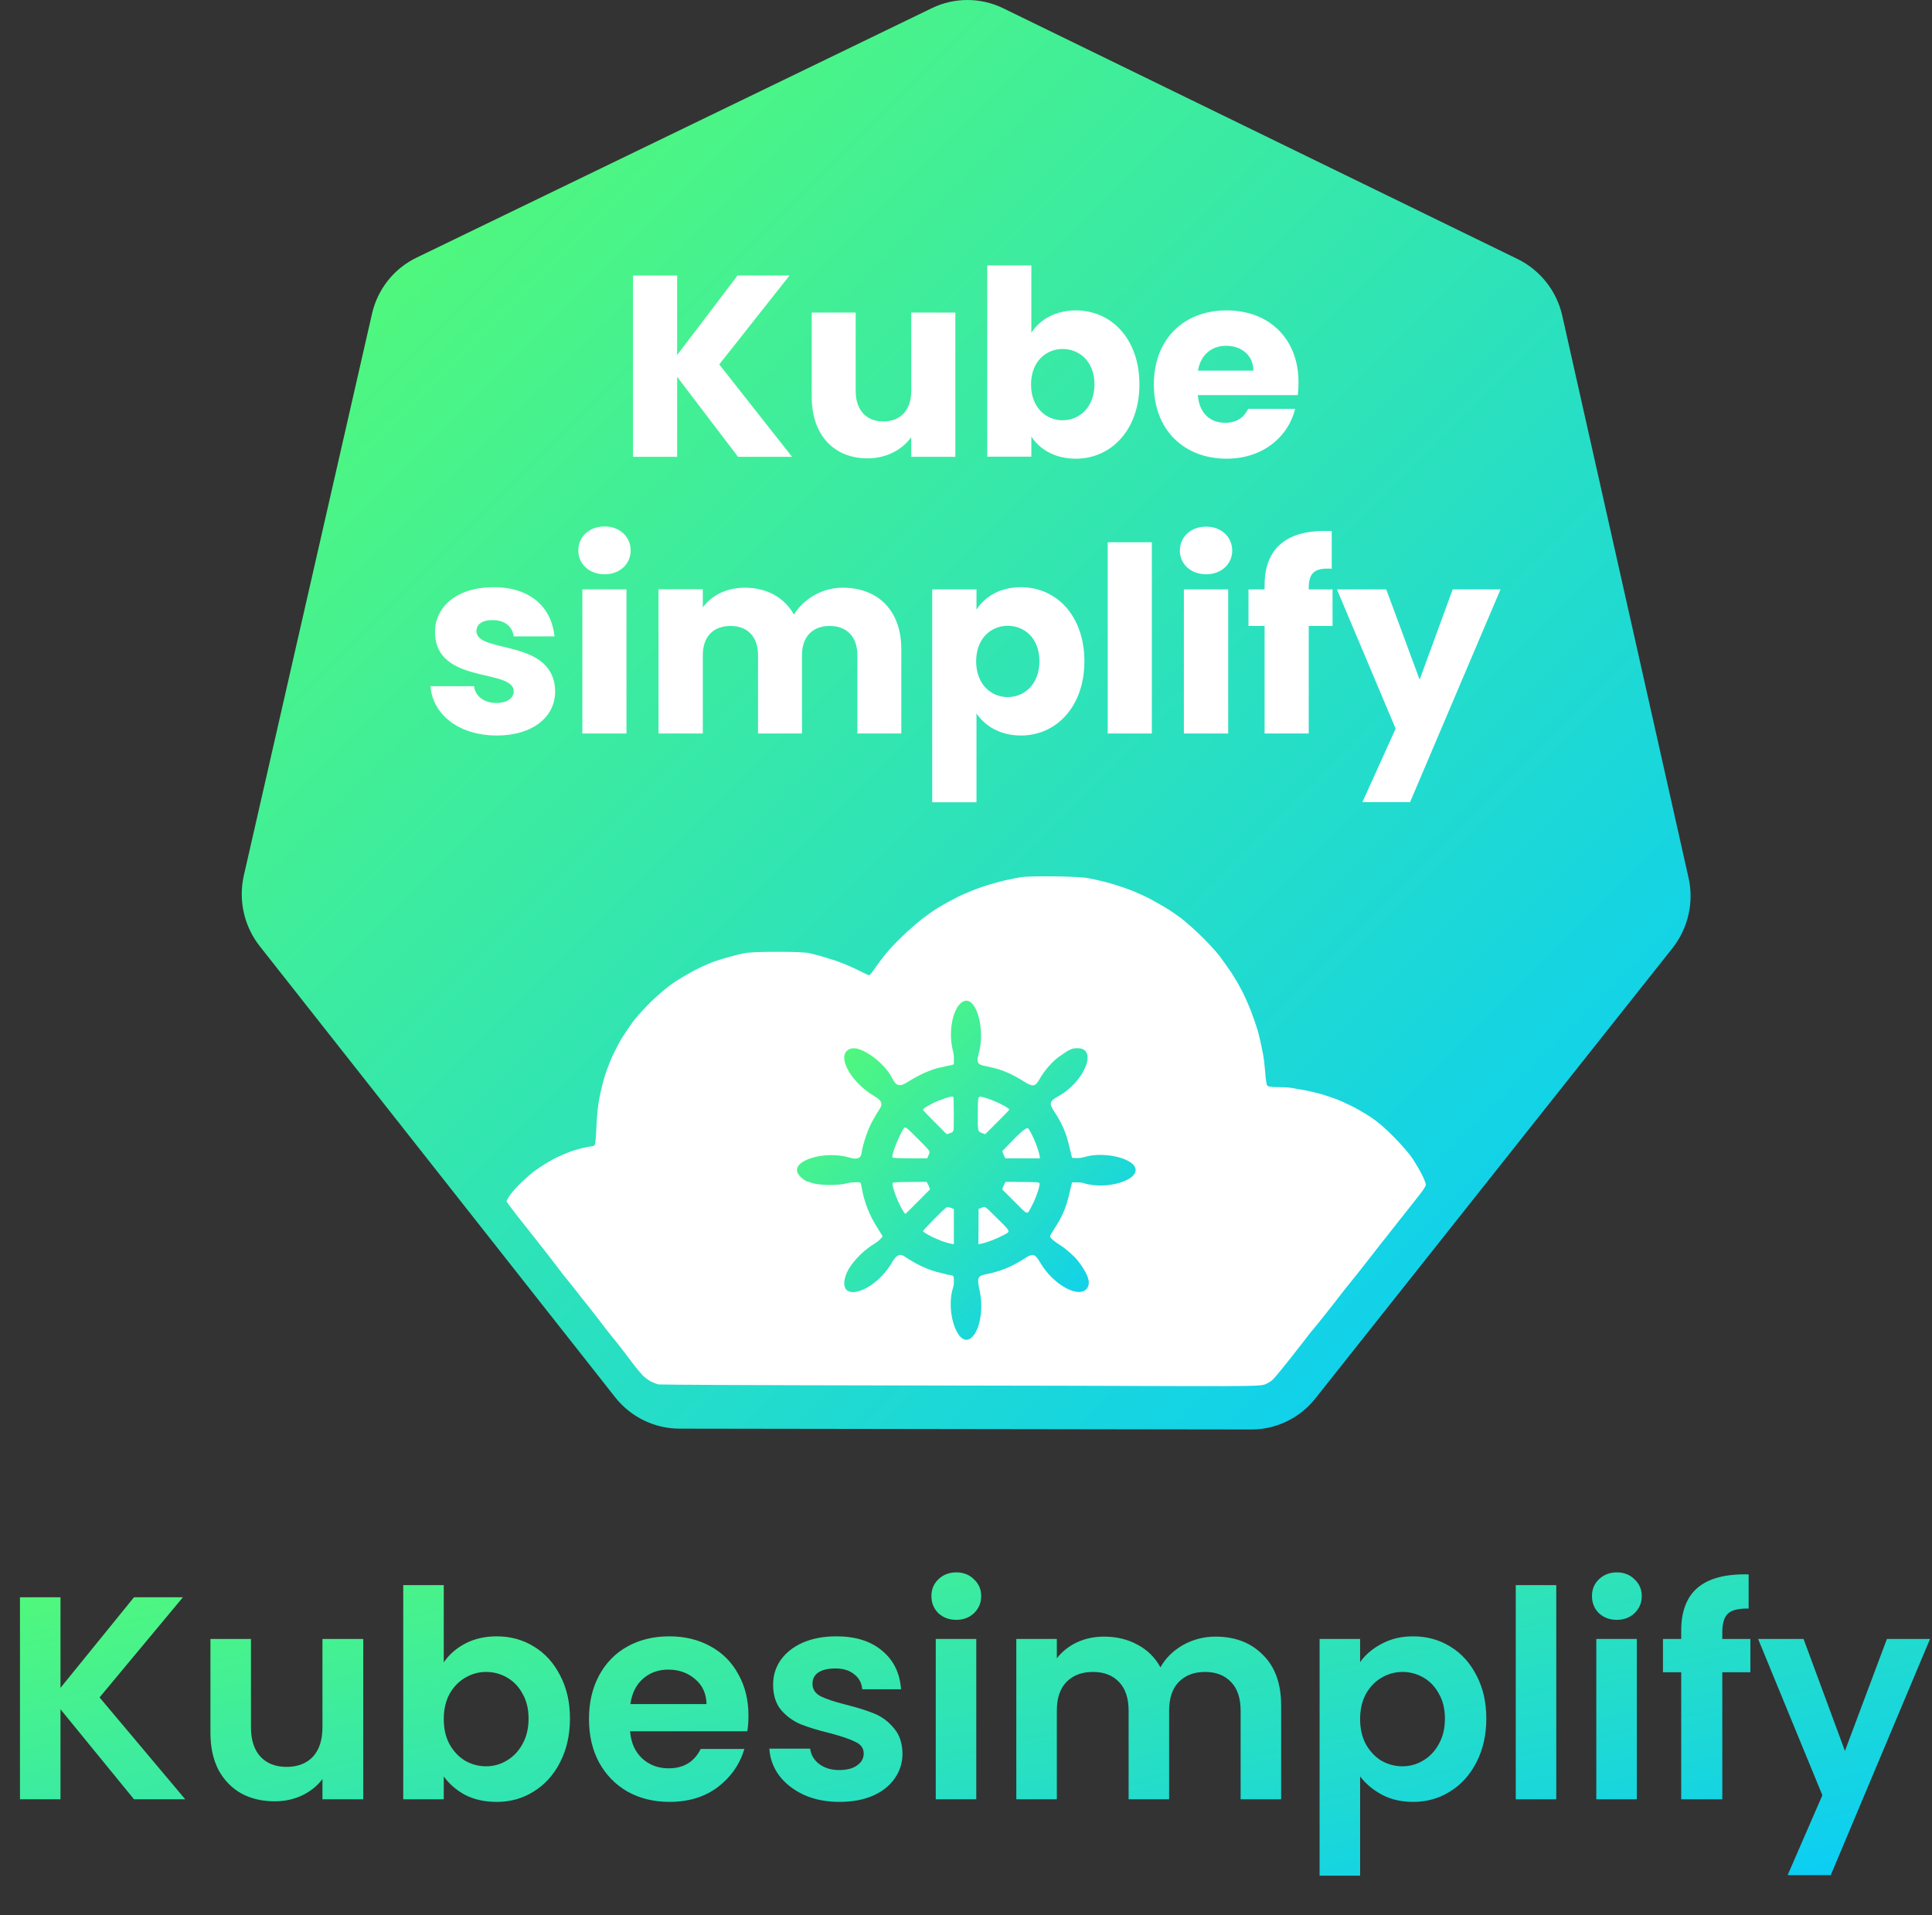 <svg width="5794" height="5743" viewBox="0 0 5794 5743" fill="none" xmlns="http://www.w3.org/2000/svg">
<rect x="0" y="0" width="5794" height="5743" fill="#333333" stroke="none"/>
<path d="M3945.16 4193.41C3898.37 4252.78 3826.94 4287.5 3751.48 4286.99L2038.06 4284.48C1963.11 4284.48 1891.67 4249.76 1844.89 4190.39L778.907 2837.47C732.122 2778.1 714.515 2700.12 731.116 2626.16L1115.45 941.674C1132.05 867.713 1181.35 805.325 1249.27 772.622L2794.66 24.465C2862.07 -8.238 2941.05 -8.238 3008.97 24.968L4551.85 777.15C4619.26 810.357 4668.56 872.745 4685.16 946.705L5063.96 2632.7C5080.56 2706.66 5062.45 2784.14 5015.67 2843.51L3945.16 4193.41Z" fill="url(#paint0_linear_4_62)"/>
<path d="M3159.62 2628.13C3201.88 2628.63 3246.15 2630.64 3258.22 2632.65C3270.3 2634.67 3298.98 2640.7 3321.11 2646.73C3343.75 2652.77 3376.45 2663.83 3394.56 2670.87C3412.17 2677.91 3437.33 2689.48 3450.41 2696.52C3463.49 2703.56 3483.61 2715.13 3494.68 2721.66C3506.25 2728.2 3526.88 2742.28 3540.97 2752.84C3555.05 2763.4 3582.73 2788.04 3603.35 2808.16C3623.48 2827.77 3648.13 2854.93 3658.19 2868C3667.75 2881.08 3683.85 2903.71 3693.41 2917.79C3702.46 2931.87 3716.55 2955.5 3724.1 2970.59C3732.15 2985.68 3744.22 3013.33 3751.77 3032.44C3758.81 3051.05 3767.87 3077.2 3771.89 3090.78C3775.41 3103.85 3778.94 3118.44 3779.94 3122.96C3780.95 3127.99 3783.97 3143.08 3786.98 3157.16C3790 3171.24 3793.02 3198.39 3794.53 3217.5C3795.54 3236.11 3798.56 3253.71 3800.57 3255.72C3803.08 3258.74 3813.65 3260.25 3832.77 3260.25C3848.36 3260.25 3867.98 3261.25 3877.04 3263.26C3885.59 3264.77 3903.7 3268.29 3916.78 3270.3C3929.87 3272.82 3950.49 3277.85 3963.07 3281.37C3975.14 3284.89 3993.26 3291.43 4003.82 3294.95C4013.88 3298.47 4034.51 3307.52 4049.6 3315.06C4064.7 3322.1 4091.36 3337.69 4109.47 3349.26C4130.6 3363.34 4155.26 3383.96 4180.91 3410.61C4203.05 3432.73 4227.7 3461.4 4237.26 3475.98C4246.32 3490.06 4258.89 3511.69 4264.93 3523.76C4270.97 3535.82 4276 3548.9 4276 3552.92C4276 3556.44 4268.45 3569.01 4259.4 3580.08C4250.34 3591.64 4222.17 3627.85 4196.01 3660.54C4169.85 3693.73 4144.69 3725.91 4139.16 3732.45C4133.62 3739.49 4114 3764.63 4094.88 3789.28C4075.77 3813.92 4059.16 3834.53 4058.16 3835.54C4057.15 3836.55 4048.09 3848.11 4037.53 3861.19C4026.96 3874.26 4010.36 3895.89 4000.3 3908.96C3990.24 3922.04 3981.18 3933.6 3980.18 3934.61C3979.17 3935.61 3969.11 3948.19 3958.04 3962.27C3946.47 3976.35 3935.4 3990.43 3932.38 3993.44C3929.36 3996.96 3921.82 4006.52 3915.28 4015.57C3908.74 4024.12 3886.6 4052.28 3866.47 4077.93C3845.85 4103.58 3824.72 4129.72 3818.68 4135.76C3812.64 4142.3 3800.57 4149.34 3792.02 4152.35C3777.93 4156.38 3744.22 4157.38 3563.61 4156.88C3447.39 4156.38 3044.91 4155.37 2669.59 4154.87C2294.28 4154.37 1981.85 4152.86 1975.31 4151.85C1968.77 4150.34 1957.2 4145.82 1949.66 4141.79C1942.11 4137.27 1932.05 4129.22 1927.02 4124.19C1921.98 4118.66 1910.92 4106.09 1902.87 4095.53C1894.82 4084.97 1878.21 4063.35 1866.14 4047.25C1854.07 4031.66 1843.5 4018.09 1842.49 4017.08C1840.99 4016.07 1827.9 3998.98 1812.31 3979.36C1797.22 3959.25 1775.58 3931.59 1764.51 3917.51C1752.94 3903.43 1734.33 3879.79 1722.76 3864.71C1710.68 3849.62 1698.61 3834.53 1696.09 3831.52C1693.07 3828.5 1686.03 3818.95 1679.99 3810.9C1673.95 3802.85 1656.85 3780.73 1642.26 3761.62C1627.67 3743.01 1593.96 3700.27 1567.3 3666.57C1540.63 3633.38 1519 3604.22 1519 3602.71C1519 3600.7 1523.53 3592.65 1529.06 3584.6C1534.6 3576.56 1549.19 3559.96 1562.27 3547.39C1574.84 3535.32 1591.45 3520.74 1598.99 3514.7C1606.54 3509.17 1622.64 3498.11 1634.71 3490.57C1646.79 3483.02 1663.89 3473.47 1671.94 3469.95C1680.5 3465.92 1693.58 3460.39 1701.12 3457.38C1708.67 3453.86 1725.77 3448.32 1739.36 3444.8C1752.94 3441.28 1767.53 3438.27 1771.56 3438.27C1776.09 3438.27 1781.12 3436.25 1783.13 3434.24C1785.64 3431.23 1787.66 3409.1 1788.66 3378.42C1790.17 3346.24 1793.19 3312.55 1798.22 3289.41C1802.25 3268.29 1810.3 3237.62 1815.83 3220.52C1821.36 3203.92 1831.43 3178.28 1837.97 3164.2C1844.51 3150.12 1856.58 3126.98 1865.13 3112.9C1874.19 3098.82 1889.28 3076.19 1898.84 3063.12C1908.4 3050.04 1932.55 3023.89 1951.67 3004.78C1971.29 2985.68 1999.97 2961.03 2016.06 2949.97C2031.66 2938.91 2061.85 2921.31 2082.47 2910.24C2103.1 2899.68 2128.76 2888.12 2140.33 2884.09C2151.4 2880.07 2171.52 2874.04 2184.6 2870.52C2197.68 2866.49 2218.31 2861.46 2230.39 2858.95C2245.48 2855.93 2277.68 2854.42 2331.01 2854.42C2382.83 2854.42 2415.53 2855.93 2427.6 2858.45C2438.17 2860.96 2452.76 2864.98 2460.3 2867C2467.85 2869.01 2488.48 2875.54 2506.09 2881.08C2523.7 2887.11 2552.88 2899.18 2570.99 2908.23C2588.6 2917.28 2604.69 2924.83 2606.71 2924.83C2608.22 2924.83 2615.76 2915.77 2623.31 2904.71C2630.35 2894.15 2645.45 2874.04 2656.01 2860.96C2666.58 2847.89 2689.22 2823.75 2705.82 2808.16C2722.42 2792.07 2749.08 2768.93 2764.68 2756.36C2780.78 2744.29 2803.42 2727.7 2816 2720.66C2828.07 2713.11 2854.23 2699.03 2873.85 2688.98C2893.48 2679.42 2925.67 2666.35 2945.29 2659.81C2964.92 2653.27 2994.6 2644.72 3011.7 2640.7C3028.31 2637.18 3051.45 2632.15 3062.52 2630.64C3073.59 2628.63 3117.36 2627.63 3159.62 2628.13Z" fill="white"/>
<path d="M2213.39 1370.07H2375.43L2157.03 1092.84L2367.88 826.187H2211.88L2030.73 1064.67V826.187H1898.38V1370.07H2030.73V1130.07L2213.39 1370.07ZM2865.06 937.378H2732.71V1172.34C2732.71 1231.2 2700 1263.91 2648.67 1263.91C2599.36 1263.91 2566.15 1231.2 2566.15 1172.34V937.378H2434.3V1189.95C2434.3 1305.67 2501.73 1374.59 2601.87 1374.59C2659.74 1374.59 2706.04 1347.93 2732.71 1311.2V1370.07H2865.06V937.378ZM3093.01 998.256V796H2960.67V1369.56H3093.01V1309.19C3117.17 1346.92 3162.96 1375.6 3226.36 1375.6C3332.54 1375.6 3417.08 1289.06 3417.08 1152.72C3417.08 1016.37 3333.05 930.838 3226.36 930.838C3164.47 930.838 3117.17 959.516 3093.01 998.256ZM3282.22 1152.72C3282.22 1221.64 3236.93 1260.38 3186.61 1260.38C3137.29 1260.38 3092.01 1222.15 3092.01 1153.22C3092.01 1084.29 3137.29 1046.56 3186.61 1046.56C3236.93 1046.56 3282.22 1083.79 3282.22 1152.72ZM3677.24 1037C3721.53 1037 3758.76 1064.17 3758.76 1111.46H3592.7C3600.76 1063.66 3633.97 1037 3677.24 1037ZM3884.07 1226.17H3743.17C3732.09 1249.32 3711.46 1267.93 3674.22 1267.93C3631.45 1267.93 3596.73 1241.77 3592.2 1184.92H3892.12C3893.63 1171.83 3894.13 1158.75 3894.13 1146.17C3894.13 1014.86 3805.06 930.838 3678.75 930.838C3550.43 930.838 3460.36 1016.37 3460.36 1153.22C3460.36 1290.57 3551.94 1375.6 3678.75 1375.6C3786.44 1375.6 3863.43 1310.7 3884.07 1226.17ZM1664.89 2073.94C1662.88 1912.94 1428.88 1961.74 1428.88 1892.81C1428.88 1872.18 1445.99 1859.61 1476.69 1859.61C1513.92 1859.61 1536.57 1878.72 1540.59 1908.41H1662.88C1654.32 1822.88 1592.43 1760.99 1480.71 1760.99C1367.49 1760.99 1304.59 1821.37 1304.59 1895.33C1304.59 2053.81 1540.59 2003.5 1540.59 2073.43C1540.59 2092.55 1522.48 2108.15 1488.26 2108.15C1452.03 2108.15 1424.85 2088.02 1421.84 2057.84H1291C1297.04 2141.36 1374.53 2205.76 1489.77 2205.76C1598.46 2205.76 1664.89 2149.41 1664.89 2073.94ZM1746.41 2199.72H1878.75V1767.53H1746.41V2199.72ZM1813.34 1722.25C1859.63 1722.25 1891.34 1690.56 1891.34 1650.81C1891.34 1610.56 1859.63 1578.86 1813.34 1578.86C1766.03 1578.86 1734.33 1610.56 1734.33 1650.81C1734.33 1690.56 1766.03 1722.25 1813.34 1722.25ZM2571.18 2199.72H2703.02V1947.15C2703.02 1830.93 2633.58 1762.5 2526.9 1762.5C2463.99 1762.5 2409.65 1797.22 2380.96 1843C2351.78 1791.18 2298.94 1762.5 2234.02 1762.5C2177.16 1762.5 2133.38 1786.65 2107.72 1821.37V1767.03H1974.87V2199.72H2107.72V1964.76C2107.72 1908.41 2139.92 1877.22 2190.75 1877.22C2241.07 1877.22 2273.27 1908.41 2273.27 1964.76V2199.72H2405.12V1964.76C2405.12 1908.41 2437.83 1877.22 2488.15 1877.22C2538.47 1877.22 2571.18 1908.41 2571.18 1964.76V2199.72ZM2928.46 1828.41V1767.53H2795.61V2406H2928.46V2139.34C2952.11 2175.57 2997.9 2205.76 3061.81 2205.76C3167.99 2205.76 3252.03 2119.22 3252.03 1982.87C3252.03 1846.52 3167.99 1760.99 3061.81 1760.99C2997.9 1760.99 2952.11 1790.68 2928.46 1828.41ZM3117.17 1982.87C3117.17 2051.8 3072.38 2090.54 3022.06 2090.54C2972.24 2090.54 2927.45 2052.3 2927.45 1983.37C2927.45 1914.45 2972.24 1876.71 3022.06 1876.71C3072.38 1876.71 3117.17 1913.94 3117.17 1982.87ZM3321.97 2199.72H3454.32V1626.16H3321.97V2199.72ZM3550.43 2199.72H3683.28V1767.53H3550.43V2199.72ZM3617.36 1722.25C3663.66 1722.25 3695.36 1690.56 3695.36 1651.31C3695.36 1611.06 3663.66 1579.37 3617.36 1579.37C3570.06 1579.37 3538.36 1611.06 3538.36 1651.31C3538.36 1690.56 3570.06 1722.25 3617.36 1722.25ZM3792.48 2199.72H3924.83V1877.22H3996.28V1767.53H3924.83V1763.51C3924.83 1717.73 3942.94 1702.13 3993.77 1705.65V1592.95C3861.92 1585.91 3792.48 1641.75 3792.48 1754.96V1767.53H3744.17V1877.22H3792.48V2199.72ZM4257.45 2038.22L4157.31 1767.53H4009.37L4185.49 2185.13L4085.85 2405.5H4228.77L4500 1767.53H4356.58L4257.45 2038.22Z" fill="white"/>
<path fill-rule="evenodd" clip-rule="evenodd" d="M2892.64 3001.84C2860.08 3011.61 2841.96 3088.47 2857.57 3150.56C2860.25 3161.2 2860.61 3164.37 2860.61 3177.08V3191.52L2856.85 3193.09C2854.79 3193.96 2849.16 3195.26 2844.35 3195.98C2839.54 3196.7 2834.7 3197.77 2833.6 3198.36C2832.5 3198.95 2828.31 3199.95 2824.28 3200.57C2797.31 3204.76 2758.27 3221.73 2720.75 3245.59C2698.18 3259.94 2687.13 3256.93 2675.56 3233.29C2653.75 3188.76 2586.14 3138.54 2555.48 3144.11C2502.97 3153.64 2543.47 3240.79 2622.01 3287.28C2644.08 3300.34 2648.16 3309.67 2638.5 3324.96C2636.15 3328.67 2632.07 3335.1 2629.44 3339.24C2626.81 3343.39 2624.65 3347.13 2624.65 3347.56C2624.65 3347.99 2623.21 3350.58 2621.46 3353.33C2605.79 3377.8 2587.96 3427.79 2583.39 3460.11C2581.39 3474.2 2569.46 3477.99 2547.51 3471.5C2472.27 3449.26 2370.55 3481.06 2393.22 3519.74C2398.99 3529.59 2414.98 3542.63 2422.85 3543.91C2424.86 3544.24 2430.36 3545.85 2435.08 3547.49C2457.94 3555.44 2515.24 3555.82 2542.49 3548.2C2548.64 3546.49 2553.91 3545.87 2564.85 3545.61C2581.91 3545.21 2581.36 3544.82 2583.71 3559C2591.18 3604.25 2607.29 3645.2 2633.68 3686.05C2636.91 3691.04 2641.22 3697.97 2643.26 3701.46L2646.96 3707.78L2643.84 3711.73C2638.74 3718.17 2630.97 3724.61 2620.7 3730.93C2581.49 3755.02 2545.48 3795.64 2535.76 3826.73C2509.66 3910.18 2621.03 3878.06 2674.73 3786.64C2688.49 3763.22 2698.08 3758.52 2712.54 3768.11C2752.11 3794.36 2786.98 3810.07 2822.56 3817.68C2827.98 3818.84 2833.88 3820.39 2835.67 3821.14C2837.46 3821.88 2841.65 3822.81 2844.98 3823.19C2860.33 3824.94 2860.61 3825.27 2860.61 3841.66C2860.61 3852.22 2860.23 3854.93 2857.55 3863.66C2845.92 3901.43 2850.46 3955.81 2868.19 3991.1C2905.94 4066.23 2960.06 3970.61 2937.54 3868.57C2929.82 3833.58 2932.2 3826.62 2953.38 3822.25C3003.46 3811.93 3029.97 3801.14 3075.06 3772.75C3098.43 3758.03 3103.64 3759.73 3120.05 3787.46C3161.17 3856.95 3242.62 3898.42 3262.27 3859.87C3270.82 3843.09 3261.02 3817.56 3231.4 3779.49C3222.5 3768.05 3195.65 3744.32 3182.28 3736.08C3166.89 3726.6 3152.69 3715.26 3150.08 3710.37C3148.26 3706.98 3149.12 3705.08 3160.31 3687.69C3186.05 3647.69 3196.08 3624.86 3205.97 3583.7C3208.04 3575.1 3210.93 3563.07 3212.4 3556.97L3215.07 3545.88L3228.68 3545.91C3239.8 3545.94 3243.58 3546.35 3249.39 3548.17C3319.98 3570.19 3422.92 3537.65 3403.38 3499.49C3388.5 3470.44 3306.08 3453.86 3254.07 3469.45C3243.4 3472.65 3234.93 3473.59 3223.63 3472.84L3215.05 3472.27L3212.9 3463.69C3211.71 3458.98 3208.82 3446.95 3206.47 3436.97C3196.62 3395.13 3185.08 3368.92 3158.95 3329.09C3145.82 3309.07 3148.54 3301.45 3173.71 3287.62C3252.73 3244.18 3293.32 3143.35 3231.69 3143.56C3214.32 3143.62 3209.17 3145.93 3177.74 3167.75C3157.14 3182.06 3131.82 3210.72 3118.52 3234.78C3105.08 3259.12 3097.76 3260.46 3070.89 3243.46C3036.86 3221.94 3006.38 3208.44 2977.37 3202.06C2973.33 3201.17 2968.2 3199.99 2965.99 3199.45C2963.77 3198.9 2957.49 3197.57 2952.04 3196.48C2931.28 3192.35 2927.83 3184.85 2935.08 3159.66C2955.4 3089.12 2928.99 2990.92 2892.64 3001.84ZM2859.17 3289.99C2860.52 3293 2860.97 3383.98 2859.66 3388.85C2858.11 3394.62 2855.96 3396.32 2846.84 3399.01L2839.04 3401.3L2803.44 3365.66C2782.74 3344.94 2767.84 3329.25 2767.84 3328.19C2767.84 3324.06 2794.09 3308.9 2815.76 3300.52C2843.6 3289.73 2857.54 3286.36 2859.17 3289.99ZM2952.93 3291.69C2979.12 3298.71 3026.99 3322.11 3026.99 3327.89C3026.99 3328.55 3010.73 3345.34 2990.85 3365.22L2954.71 3401.35L2946.73 3398.59C2931.78 3393.42 2931.94 3394.09 2932.39 3336.94C2932.8 3284.14 2931.93 3286.06 2952.93 3291.69ZM2722.46 3385.77C2724.96 3387.74 2740.75 3403.25 2757.56 3420.22C2792.51 3455.53 2790.1 3451.35 2784.01 3465.98L2780.76 3473.78L2743.29 3473.77C2695.34 3473.77 2677.11 3473 2676.32 3470.94C2674.06 3465.05 2686.31 3429.99 2700.38 3402.09C2712.26 3378.53 2712.8 3378.13 2722.46 3385.77ZM3084.32 3384.99C3096.96 3402.44 3115.7 3448.99 3118.13 3468.99L3118.72 3473.78H3066.82H3014.93L3012.26 3468.51C3010.79 3465.61 3008.73 3460.77 3007.69 3457.74L3005.81 3452.25L3013.56 3444.11C3063 3392.16 3079.51 3378.36 3084.32 3384.99ZM2781.58 3549.04C2783.09 3551.61 2785.39 3556.65 2786.69 3560.24L2789.06 3566.78L2765.09 3591.12C2751.9 3604.51 2735.28 3621.13 2728.16 3628.05L2715.21 3640.64L2712.82 3637.87C2698.13 3620.79 2671.72 3553.34 2677.47 3547.58C2679.69 3545.36 2691.9 3544.78 2741.33 3544.55L2778.85 3544.37L2781.58 3549.04ZM3089.9 3545.04C3120.44 3545.82 3118.73 3545.04 3116.74 3557.34C3114.65 3570.33 3103.13 3600.68 3094.04 3617.18C3078.89 3644.65 3085.07 3646.33 3041.8 3603.04L3005.69 3566.92L3008.32 3559.94C3009.77 3556.1 3012.08 3551.03 3013.47 3548.66L3015.99 3544.37H3039.98C3053.18 3544.37 3075.64 3544.67 3089.9 3545.04ZM2985.21 3648.49C3032.9 3695.36 3031.51 3692.39 3010.86 3703.38C2987.35 3715.89 2954.68 3728.21 2939 3730.47L2934.2 3731.16L2934.47 3678.41L2934.73 3625.66L2942.79 3622.37C2954.81 3617.48 2951.73 3615.58 2985.21 3648.49ZM2854.81 3623.48L2860.61 3626.2V3678.7V3731.21L2855.78 3730.63C2849.09 3729.84 2827.09 3723.29 2819.77 3719.91C2816.44 3718.37 2811.45 3716.3 2808.68 3715.3C2795.79 3710.66 2767.84 3694.93 2767.84 3692.32C2767.84 3689.33 2830.53 3625.65 2837.82 3621.24C2840.89 3619.38 2848.09 3620.33 2854.81 3623.48Z" fill="url(#paint1_linear_4_62)"/>
<path d="M401.884 5396L181.412 5126.05V5396H59.892V4790.14H181.412V5061.82L401.884 4790.14H548.576L298.592 5090.46L555.52 5396H401.884ZM1089.41 4915.13V5396H967.027V5335.24C951.403 5356.07 930.86 5372.56 905.399 5384.72C880.516 5396.29 853.319 5402.08 823.807 5402.08C786.193 5402.08 752.92 5394.26 723.987 5378.64C695.053 5362.44 672.196 5339 655.415 5308.33C639.212 5277.08 631.111 5240.05 631.111 5197.23V4915.13H752.631V5179.87C752.631 5218.06 762.179 5247.57 781.275 5268.4C800.371 5288.66 826.411 5298.78 859.395 5298.78C892.957 5298.78 919.287 5288.66 938.383 5268.4C957.479 5247.57 967.027 5218.06 967.027 5179.87V4915.13H1089.41ZM1330.83 4985.44C1346.46 4962.29 1367.87 4943.48 1395.07 4929.02C1422.84 4914.55 1454.38 4907.32 1489.68 4907.32C1530.76 4907.32 1567.8 4917.44 1600.78 4937.7C1634.34 4957.95 1660.67 4986.88 1679.77 5024.5C1699.44 5061.53 1709.28 5104.64 1709.28 5153.83C1709.28 5203.01 1699.44 5246.7 1679.77 5284.9C1660.67 5322.51 1634.34 5351.73 1600.78 5372.56C1567.8 5393.4 1530.76 5403.81 1489.68 5403.81C1453.8 5403.81 1422.26 5396.87 1395.07 5382.98C1368.45 5368.51 1347.04 5350 1330.83 5327.43V5396H1209.31V4753.68H1330.83V4985.44ZM1585.16 5153.83C1585.16 5124.89 1579.08 5100.01 1566.93 5079.18C1555.36 5057.77 1539.73 5041.57 1520.06 5030.57C1500.96 5019.58 1480.13 5014.08 1457.56 5014.08C1435.57 5014.08 1414.74 5019.87 1395.07 5031.44C1375.97 5042.43 1360.35 5058.64 1348.19 5080.05C1336.62 5101.46 1330.83 5126.63 1330.83 5155.56C1330.83 5184.5 1336.62 5209.67 1348.19 5231.08C1360.35 5252.49 1375.97 5268.98 1395.07 5280.56C1414.74 5291.55 1435.57 5297.05 1457.56 5297.05C1480.13 5297.05 1500.96 5291.26 1520.06 5279.69C1539.73 5268.11 1555.36 5251.62 1566.93 5230.21C1579.08 5208.8 1585.16 5183.34 1585.16 5153.83ZM2244.61 5145.15C2244.61 5162.51 2243.45 5178.13 2241.14 5192.02H1889.6C1892.49 5226.74 1904.64 5253.94 1926.05 5273.61C1947.46 5293.29 1973.79 5303.12 2005.04 5303.12C2050.18 5303.12 2082.29 5283.74 2101.39 5244.97H2232.46C2218.57 5291.26 2191.95 5329.45 2152.6 5359.54C2113.25 5389.06 2064.93 5403.81 2007.64 5403.81C1961.35 5403.81 1919.69 5393.69 1882.65 5373.43C1846.2 5352.6 1817.55 5323.38 1796.72 5285.76C1776.47 5248.15 1766.34 5204.75 1766.34 5155.56C1766.34 5105.8 1776.47 5062.11 1796.72 5024.5C1816.97 4986.88 1845.33 4957.95 1881.78 4937.7C1918.24 4917.44 1960.19 4907.32 2007.64 4907.32C2053.36 4907.32 2094.15 4917.15 2130.03 4936.83C2166.49 4956.5 2194.55 4984.57 2214.23 5021.02C2234.48 5056.9 2244.61 5098.28 2244.61 5145.15ZM2118.75 5110.43C2118.17 5079.18 2106.88 5054.3 2084.9 5035.78C2062.91 5016.68 2036 5007.14 2004.17 5007.14C1974.08 5007.14 1948.62 5016.39 1927.79 5034.91C1907.53 5052.85 1895.09 5078.02 1890.46 5110.43H2118.75ZM2517.32 5403.81C2477.97 5403.81 2442.67 5396.87 2411.43 5382.98C2380.18 5368.51 2355.3 5349.13 2336.78 5324.82C2318.84 5300.52 2309 5273.61 2307.27 5244.1H2429.65C2431.97 5262.62 2440.94 5277.95 2456.56 5290.1C2472.76 5302.26 2492.73 5308.33 2516.45 5308.33C2539.6 5308.33 2557.54 5303.7 2570.27 5294.44C2583.58 5285.19 2590.23 5273.32 2590.23 5258.86C2590.23 5243.23 2582.13 5231.66 2565.93 5224.14C2550.31 5216.03 2525.13 5207.35 2490.41 5198.1C2454.54 5189.42 2425.02 5180.45 2401.88 5171.19C2379.31 5161.93 2359.64 5147.75 2342.85 5128.66C2326.65 5109.56 2318.55 5083.81 2318.55 5051.4C2318.55 5024.79 2326.07 5000.48 2341.12 4978.49C2356.74 4956.5 2378.73 4939.14 2407.09 4926.41C2436.02 4913.68 2469.87 4907.32 2508.64 4907.32C2565.93 4907.32 2611.64 4921.78 2645.79 4950.72C2679.93 4979.07 2698.73 5017.55 2702.21 5066.16H2585.89C2584.16 5047.06 2576.06 5032.02 2561.59 5021.02C2547.7 5009.45 2528.9 5003.66 2505.17 5003.66C2483.18 5003.66 2466.11 5007.71 2453.96 5015.82C2442.38 5023.92 2436.6 5035.2 2436.6 5049.67C2436.6 5065.87 2444.7 5078.31 2460.9 5086.99C2477.1 5095.09 2502.28 5103.48 2536.42 5112.16C2571.14 5120.84 2599.78 5129.81 2622.35 5139.07C2644.92 5148.33 2664.3 5162.8 2680.51 5182.47C2697.29 5201.57 2705.97 5227.03 2706.55 5258.86C2706.55 5286.63 2698.73 5311.51 2683.11 5333.5C2668.06 5355.49 2646.08 5372.85 2617.14 5385.58C2588.79 5397.74 2555.51 5403.81 2517.32 5403.81ZM2867.93 4857.84C2846.52 4857.84 2828.58 4851.19 2814.11 4837.88C2800.22 4823.99 2793.28 4806.92 2793.28 4786.66C2793.28 4766.41 2800.22 4749.63 2814.11 4736.32C2828.58 4722.43 2846.52 4715.49 2867.93 4715.49C2889.34 4715.49 2906.99 4722.43 2920.87 4736.32C2935.34 4749.63 2942.57 4766.41 2942.57 4786.66C2942.57 4806.92 2935.34 4823.99 2920.87 4837.88C2906.99 4851.19 2889.34 4857.84 2867.93 4857.84ZM2927.82 4915.13V5396H2806.3V4915.13H2927.82ZM3645.06 4908.18C3704.09 4908.18 3751.54 4926.41 3787.42 4962.87C3823.87 4998.75 3842.1 5049.09 3842.1 5113.9V5396H3720.58V5130.39C3720.58 5092.78 3711.03 5064.13 3691.94 5044.46C3672.84 5024.21 3646.8 5014.08 3613.82 5014.08C3580.83 5014.08 3554.5 5024.21 3534.83 5044.46C3515.73 5064.13 3506.18 5092.78 3506.18 5130.39V5396H3384.66V5130.39C3384.66 5092.78 3375.12 5064.13 3356.02 5044.46C3336.92 5024.21 3310.88 5014.08 3277.9 5014.08C3244.34 5014.08 3217.72 5024.21 3198.04 5044.46C3178.95 5064.13 3169.4 5092.78 3169.4 5130.39V5396H3047.88V4915.13H3169.4V4973.28C3185.02 4953.03 3204.99 4937.12 3229.29 4925.54C3254.17 4913.97 3281.37 4908.18 3310.88 4908.18C3348.5 4908.18 3382.06 4916.29 3411.57 4932.49C3441.08 4948.11 3463.94 4970.68 3480.14 5000.19C3495.77 4972.42 3518.34 4950.14 3547.85 4933.36C3577.94 4916.57 3610.34 4908.18 3645.06 4908.18ZM4078.94 4984.57C4094.56 4962.58 4115.97 4944.35 4143.17 4929.88C4170.94 4914.84 4202.48 4907.32 4237.78 4907.32C4278.86 4907.32 4315.9 4917.44 4348.88 4937.7C4382.45 4957.95 4408.78 4986.88 4427.87 5024.5C4447.55 5061.53 4457.38 5104.64 4457.38 5153.83C4457.38 5203.01 4447.55 5246.7 4427.87 5284.9C4408.78 5322.51 4382.45 5351.73 4348.88 5372.56C4315.9 5393.4 4278.86 5403.81 4237.78 5403.81C4202.48 5403.81 4171.23 5396.58 4144.04 5382.11C4117.42 5367.65 4095.72 5349.42 4078.94 5327.43V5625.15H3957.42V4915.13H4078.94V4984.57ZM4333.26 5153.83C4333.26 5124.89 4327.18 5100.01 4315.03 5079.18C4303.46 5057.77 4287.83 5041.57 4268.16 5030.57C4249.06 5019.58 4228.23 5014.08 4205.66 5014.08C4183.67 5014.08 4162.84 5019.87 4143.17 5031.44C4124.07 5042.43 4108.45 5058.64 4096.3 5080.05C4084.72 5101.46 4078.94 5126.63 4078.94 5155.56C4078.94 5184.5 4084.72 5209.67 4096.3 5231.08C4108.45 5252.49 4124.07 5268.98 4143.17 5280.56C4162.84 5291.55 4183.67 5297.05 4205.66 5297.05C4228.23 5297.05 4249.06 5291.26 4268.16 5279.69C4287.83 5268.11 4303.46 5251.62 4315.03 5230.21C4327.18 5208.8 4333.26 5183.34 4333.26 5153.83ZM4667.21 4753.68V5396H4545.69V4753.68H4667.21ZM4848.9 4857.84C4827.49 4857.84 4809.55 4851.19 4795.08 4837.88C4781.19 4823.99 4774.25 4806.92 4774.25 4786.66C4774.25 4766.41 4781.19 4749.63 4795.08 4736.32C4809.55 4722.43 4827.49 4715.49 4848.9 4715.49C4870.31 4715.49 4887.96 4722.43 4901.85 4736.32C4916.31 4749.63 4923.55 4766.41 4923.55 4786.66C4923.55 4806.92 4916.31 4823.99 4901.85 4837.88C4887.96 4851.19 4870.31 4857.84 4848.9 4857.84ZM4908.79 4915.13V5396H4787.27V4915.13H4908.79ZM5249.32 5014.95H5165.13V5396H5041.87V5014.95H4987.19V4915.13H5041.87V4890.82C5041.87 4831.8 5058.65 4788.4 5092.22 4760.62C5125.78 4732.85 5176.41 4719.83 5244.12 4721.56V4823.99C5214.6 4823.41 5194.06 4828.33 5182.49 4838.74C5170.92 4849.16 5165.13 4867.97 5165.13 4895.16V4915.13H5249.32V5014.95ZM5788.12 4915.13L5490.39 5623.42H5361.06L5465.22 5383.85L5272.52 4915.13H5408.8L5532.92 5251.04L5658.78 4915.13H5788.12Z" fill="url(#paint2_linear_4_62)"/>
<defs>
<linearGradient id="paint0_linear_4_62" x1="754.257" y1="0.315" x2="5041.44" y2="4286.37" gradientUnits="userSpaceOnUse">
<stop stop-color="#5CFF68"/>
<stop offset="1" stop-color="#05CAFF"/>
</linearGradient>
<linearGradient id="paint1_linear_4_62" x1="2396.84" y1="3001.07" x2="3413.77" y2="4002.99" gradientUnits="userSpaceOnUse">
<stop stop-color="#5CFF68"/>
<stop offset="1" stop-color="#05CAFF"/>
</linearGradient>
<linearGradient id="paint2_linear_4_62" x1="39.014" y1="4441.1" x2="603.001" y2="6916.72" gradientUnits="userSpaceOnUse">
<stop stop-color="#5CFF68"/>
<stop offset="1" stop-color="#05CAFF"/>
</linearGradient>
</defs>
</svg>
